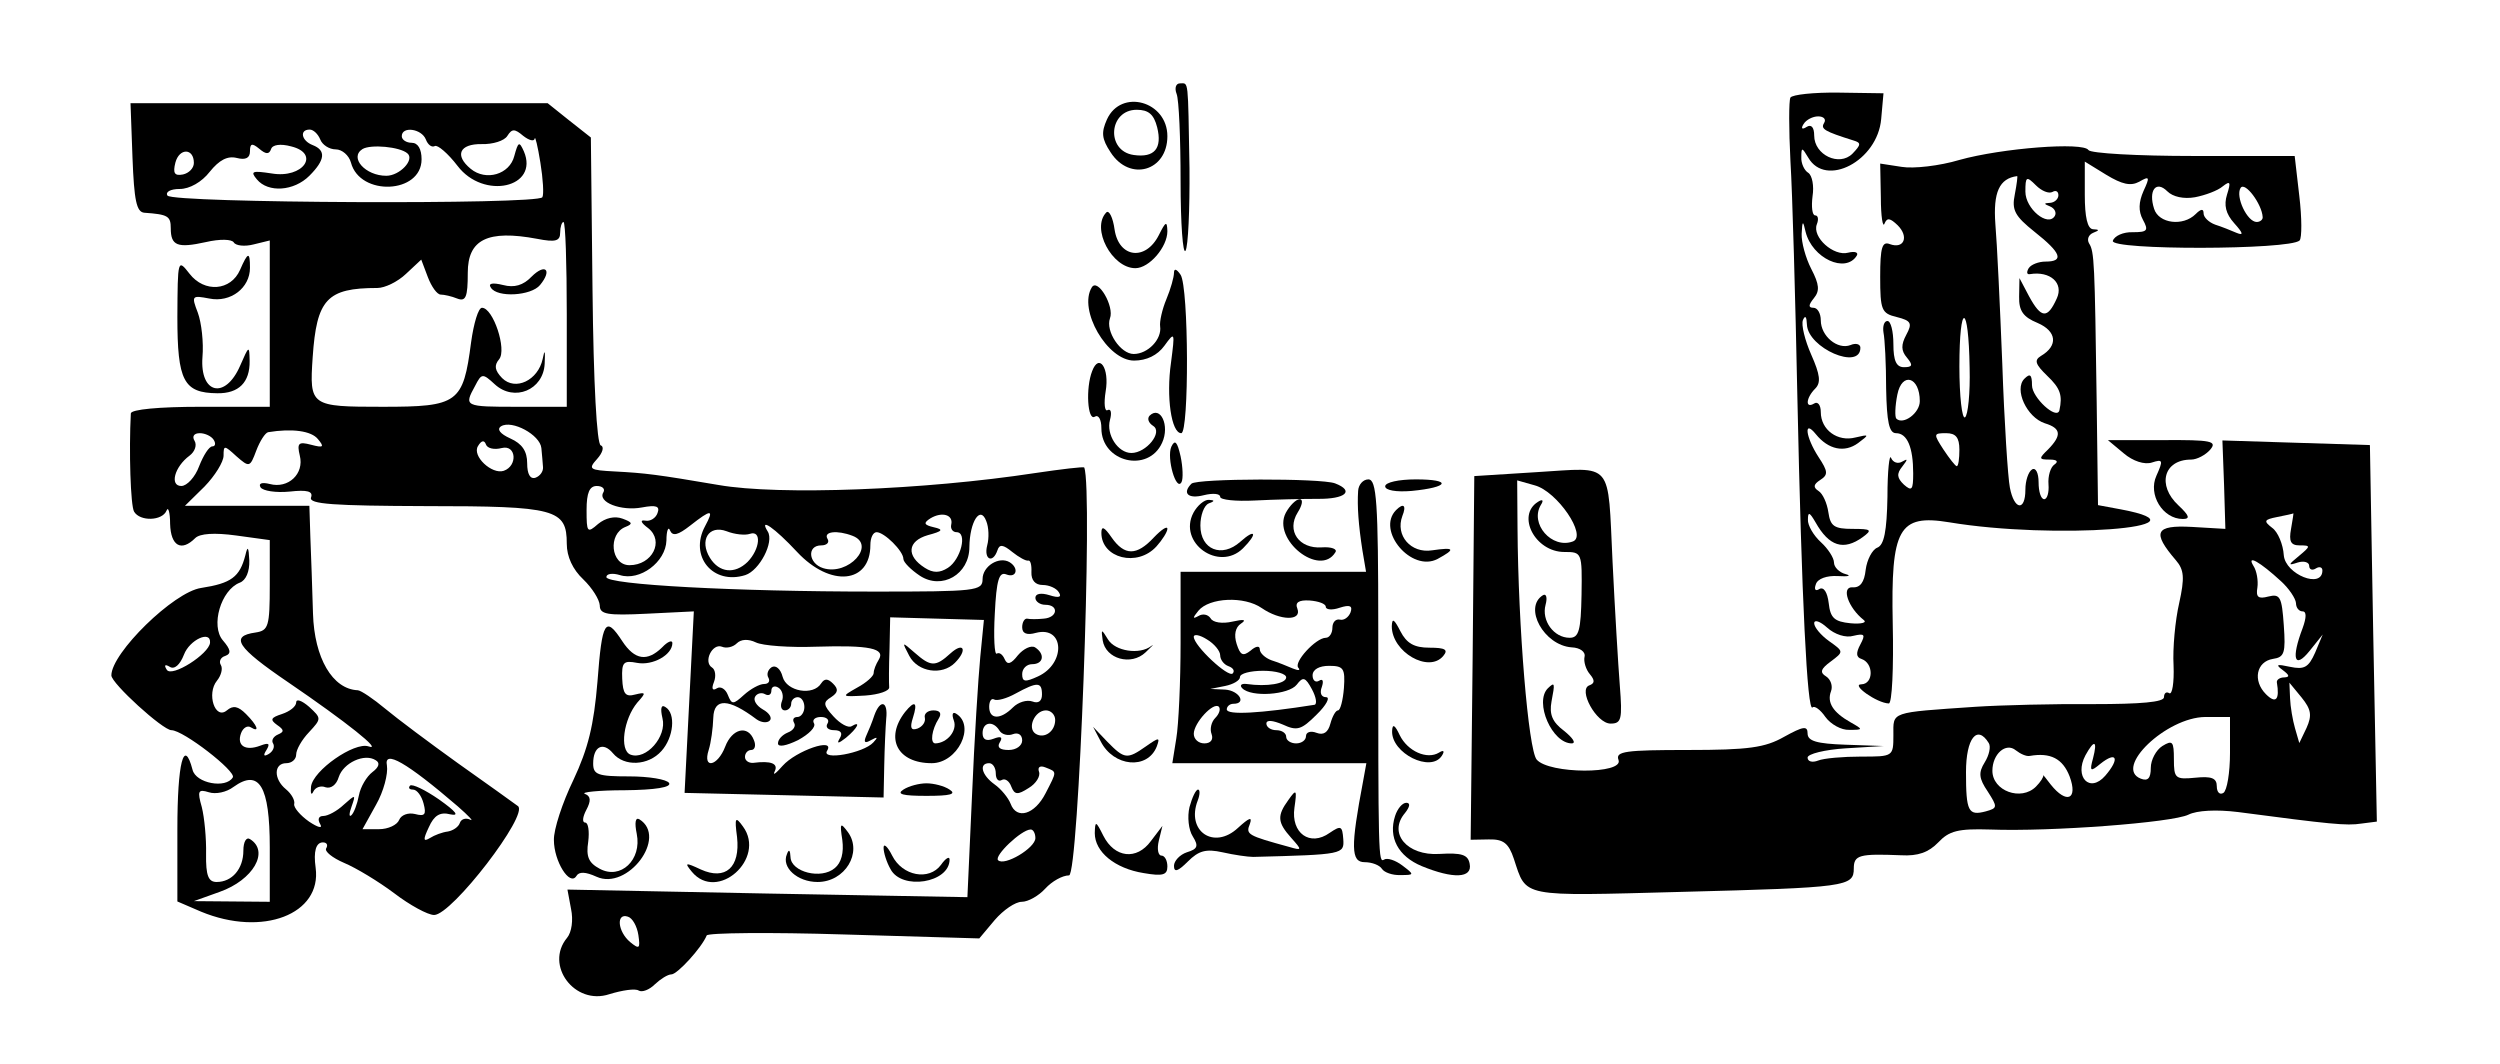 <svg width="505" height="215" xmlns="http://www.w3.org/2000/svg" xmlns:xlink="http://www.w3.org/1999/xlink" xml:space="preserve" overflow="hidden"><g transform="translate(-388 -298)"><path d="M285.842 268.51C286.308 267.377 286.642 259.444 286.642 250.845 286.642 242.312 287.108 235.979 287.642 236.846 288.175 237.713 288.508 245.179 288.442 253.511 288.108 271.91 288.308 270.643 286.508 270.643 285.708 270.643 285.375 269.71 285.842 268.51Z" transform="matrix(1 0 0 -1 339.836 585.486)"/><path d="M409.831 267.777C409.498 267.177 409.498 261.444 409.831 254.978 410.231 248.578 410.831 227.114 411.231 207.315 412.097 166.452 413.231 143.454 414.297 144.587 414.697 144.987 415.897 144.121 416.897 142.654 417.964 141.188 420.097 139.988 421.697 140.054 424.563 140.054 424.563 140.121 421.963 141.588 418.43 143.587 417.164 145.587 418.03 147.854 418.43 148.92 417.964 150.254 417.03 150.854 415.697 151.653 415.964 152.387 417.964 153.853 420.63 155.853 420.63 155.853 417.63 157.986 415.964 159.186 414.631 160.786 414.631 161.586 414.631 162.386 415.83 161.986 417.23 160.719 418.764 159.319 421.03 158.586 422.563 159.053 424.83 159.586 425.03 159.319 423.963 157.32 423.03 155.586 423.096 154.72 424.163 154.387 426.696 153.52 426.629 149.32 424.163 149.254 421.963 149.254 427.296 145.454 429.696 145.387 430.363 145.321 430.696 152.587 430.496 161.519 430.096 180.784 431.696 183.651 441.895 181.984 463.026 178.451 496.023 180.918 476.625 184.584L471.959 185.451 471.692 206.382C471.292 234.513 471.226 236.646 470.159 238.313 469.692 239.113 470.026 240.046 470.959 240.446 472.292 240.979 472.292 241.112 470.959 241.179 469.826 241.246 469.292 243.645 469.292 248.112L469.292 254.844 473.625 252.178C476.825 250.245 478.558 249.845 480.291 250.778 482.358 251.978 482.491 251.778 481.158 248.912 480.158 246.645 480.091 244.845 481.025 243.112 482.225 240.912 481.958 240.579 478.958 240.579 477.092 240.646 475.292 239.846 474.959 238.846 474.292 236.913 510.755 236.979 512.689 238.913 513.155 239.446 513.155 243.445 512.622 247.912L511.689 255.978 491.224 255.978C479.958 255.978 470.426 256.511 470.026 257.178 469.026 258.844 452.561 257.578 443.961 255.178 439.962 253.978 434.695 253.378 432.296 253.778L427.963 254.445 428.096 247.578C428.096 243.779 428.496 241.379 428.829 242.312 429.363 243.579 429.963 243.445 431.496 241.979 433.829 239.646 432.762 237.113 429.896 238.179 428.363 238.779 427.963 237.513 427.963 231.58 427.963 224.847 428.229 224.18 431.296 223.447 434.229 222.714 434.495 222.181 433.229 219.848 432.162 217.848 432.162 216.648 433.362 215.248 434.629 213.715 434.495 213.315 432.762 213.315 431.229 213.315 430.629 214.581 430.629 217.981 430.629 220.581 430.096 222.647 429.429 222.647 428.763 222.647 428.429 221.581 428.629 220.314 428.896 219.048 429.163 213.915 429.163 208.982 429.296 202.249 429.763 199.983 431.162 199.983 433.429 199.983 434.629 197.116 434.629 191.85 434.629 188.517 434.362 188.184 432.762 189.583 431.362 190.917 431.229 191.783 432.429 193.25 433.562 194.716 433.562 194.916 432.429 194.25 431.562 193.716 430.562 194.05 430.163 194.983 429.829 195.916 429.429 192.383 429.429 187.117 429.296 180.184 428.763 177.385 427.363 176.851 426.363 176.451 425.296 174.451 425.03 172.385 424.763 169.852 423.896 168.719 422.363 168.852 420.03 168.985 421.497 164.719 424.63 162.253 425.363 161.719 424.163 161.386 421.963 161.586 418.697 161.919 417.897 162.652 417.564 165.652 417.297 167.852 416.564 168.985 415.697 168.519 414.897 167.985 414.564 168.385 414.964 169.452 415.297 170.585 417.164 171.252 419.43 171.118 421.563 170.985 422.23 171.185 420.963 171.518 419.697 171.852 418.63 172.918 418.63 173.852 418.63 174.785 417.43 176.651 415.964 177.984 414.497 179.318 413.297 181.384 413.364 182.517 413.364 184.184 413.697 184.051 414.897 181.984 417.63 177.118 420.563 176.185 424.43 178.984 426.43 180.451 426.163 180.651 422.363 180.651 418.697 180.651 417.897 181.184 417.497 183.984 417.23 185.85 416.364 187.784 415.497 188.317 414.364 189.05 414.497 189.65 415.83 190.517 417.497 191.583 417.43 192.25 415.497 195.183 412.897 199.183 412.431 202.916 414.964 199.783 417.497 196.65 420.763 195.983 423.496 197.983 425.83 199.716 425.763 199.783 422.963 199.116 419.363 198.183 415.964 200.649 415.964 204.249 415.964 205.649 415.364 206.449 414.631 205.982 412.764 204.849 412.964 207.115 414.831 208.982 416.03 210.182 415.83 211.782 414.031 215.848 412.764 218.714 411.964 221.914 412.364 222.847 412.831 223.914 413.097 223.514 413.164 221.914 413.364 217.181 423.963 212.581 423.963 217.248 423.963 217.981 423.03 218.248 421.963 217.781 419.363 216.781 415.964 219.581 415.964 222.781 415.964 224.18 415.297 225.314 414.497 225.314 413.431 225.314 413.431 225.847 414.564 227.247 415.764 228.713 415.697 229.98 414.031 233.18 412.897 235.379 412.031 238.579 412.097 240.246 412.231 242.979 412.364 243.045 412.897 240.646 414.231 235.313 420.963 232.18 423.23 235.846 423.63 236.513 422.83 236.779 421.497 236.446 418.564 235.646 414.164 239.579 415.164 242.179 415.564 243.179 415.43 243.979 414.831 243.979 414.231 243.979 414.031 245.712 414.297 247.845 414.631 249.912 414.231 252.045 413.431 252.578 412.631 253.045 411.964 254.511 412.031 255.711 412.031 257.778 412.164 257.778 413.431 255.644 416.964 249.512 427.429 254.978 428.163 263.444L428.629 268.643 419.563 268.777C414.564 268.843 410.231 268.377 409.831 267.777ZM416.63 262.644C415.897 261.444 416.63 260.977 422.563 259.111 424.163 258.644 424.096 258.244 422.363 256.444 419.697 253.778 414.631 256.178 414.631 260.111 414.631 261.777 414.031 262.444 413.097 261.844 412.164 261.244 411.897 261.511 412.497 262.444 413.031 263.31 414.364 263.977 415.43 263.977 416.564 263.977 417.097 263.377 416.63 262.644ZM455.16 248.245C454.494 245.045 455.16 243.845 459.16 240.646 464.56 236.379 465.159 234.646 461.36 234.646 459.96 234.646 458.427 234.046 457.96 233.313 457.493 232.513 457.56 231.98 458.227 232.113 462.293 232.78 465.093 230.313 463.626 227.18 461.76 223.047 460.493 223.114 458.027 227.647L456.094 231.313 456.027 227.58C455.96 224.714 456.827 223.447 459.76 222.247 463.626 220.581 463.96 217.648 460.427 215.581 459.027 214.715 459.293 213.915 461.693 211.582 464.36 209.048 464.826 207.649 464.16 204.582 463.626 202.582 458.627 207.182 458.627 209.648 458.627 211.848 458.227 212.115 457.094 210.982 454.96 208.848 457.56 203.182 461.226 201.982 464.493 200.982 464.693 199.583 461.893 196.716 459.96 194.85 459.96 194.65 462.226 194.65 463.693 194.65 464.026 194.25 463.16 193.65 462.36 193.117 461.826 191.317 461.96 189.65 462.093 187.984 461.693 186.65 461.093 186.65 460.427 186.65 459.96 188.184 459.96 190.05 459.96 191.983 459.36 193.117 458.627 192.65 457.893 192.183 457.293 190.383 457.293 188.584 457.293 184.117 455.027 184.451 454.16 188.984 453.76 190.983 453.027 202.249 452.627 213.981 452.161 225.714 451.561 238.446 451.227 242.246 450.761 248.645 452.027 251.445 455.627 251.911 455.76 251.978 455.56 250.312 455.16 248.245ZM462.76 248.712C463.426 249.112 463.96 248.845 463.96 248.045 463.96 247.312 463.226 246.579 462.293 246.512 460.96 246.445 460.96 246.312 462.293 245.779 463.226 245.379 463.626 244.512 463.226 243.845 461.826 241.579 457.293 245.312 457.293 248.778 457.293 251.845 457.493 251.978 459.427 250.045 460.56 248.912 462.026 248.312 462.76 248.712ZM491.557 247.645C493.624 248.045 496.157 248.978 497.157 249.845 498.69 251.045 498.823 250.711 498.023 248.178 497.357 246.045 497.757 244.312 499.49 242.379 501.29 240.379 501.423 239.846 499.956 240.446 498.89 240.912 496.89 241.712 495.623 242.112 494.357 242.579 493.29 243.579 493.29 244.379 493.29 245.379 492.757 245.312 491.69 244.245 489.157 241.712 484.224 242.312 483.291 245.312 482.091 249.045 483.691 251.111 485.958 248.845 487.091 247.712 489.291 247.245 491.557 247.645ZM505.223 243.645C505.289 243.112 504.689 242.646 504.023 242.646 502.09 242.646 499.69 247.778 500.756 249.512 501.623 250.911 505.089 246.245 505.223 243.645ZM446.028 213.181C446.161 208.115 445.694 203.582 445.095 203.182 444.495 202.782 443.961 207.449 443.961 213.448 443.961 226.647 445.828 226.447 446.028 213.181ZM435.962 206.449C435.962 204.049 432.629 201.582 431.229 202.916 430.896 203.249 430.962 205.449 431.429 207.782 432.362 212.448 435.962 211.382 435.962 206.449ZM443.961 196.65C443.961 194.85 443.761 193.316 443.428 193.316 443.161 193.316 441.961 194.85 440.762 196.65 438.695 199.849 438.695 199.983 441.295 199.983 443.228 199.983 443.961 199.116 443.961 196.65Z" transform="matrix(1 0 0 -1 339.836 585.486)"/><path d="M74.927 255.644C75.26 246.978 75.727 244.645 77.327 244.512 82.059 244.179 82.659 243.845 82.659 241.379 82.659 237.846 83.993 237.313 89.725 238.579 92.592 239.246 94.992 239.179 95.392 238.513 95.792 237.846 97.591 237.646 99.391 238.113L102.658 238.913 102.658 222.114 102.658 205.315 88.659 205.315C80.26 205.315 74.66 204.782 74.594 203.982 74.194 196.45 74.527 185.251 75.26 184.117 76.46 182.117 80.926 182.251 81.793 184.317 82.126 185.251 82.526 184.051 82.526 181.651 82.659 177.185 84.793 175.985 87.592 178.784 88.526 179.718 91.459 179.918 95.858 179.318L102.658 178.384 102.658 169.319C102.658 160.919 102.391 160.119 99.791 159.719 94.525 158.986 95.992 156.72 106.391 149.654 118.123 141.654 125.656 135.655 122.589 136.721 119.723 137.655 111.39 131.855 110.99 128.589 110.857 127.189 111.057 126.722 111.457 127.589 111.857 128.455 112.99 128.855 113.923 128.455 114.99 128.122 116.123 128.922 116.59 130.522 117.523 133.388 121.789 135.388 124.056 133.922 124.989 133.388 124.722 132.522 123.389 131.522 122.256 130.655 120.989 128.589 120.656 126.789 120.323 125.056 119.656 123.256 119.123 122.789 118.656 122.389 118.656 123.123 119.19 124.589 120.056 127.056 119.99 127.056 117.59 124.922 116.257 123.656 114.39 122.656 113.457 122.656 112.524 122.656 112.257 121.989 112.857 120.989 113.39 120.056 112.39 120.323 110.59 121.523 108.791 122.789 107.457 124.389 107.591 125.056 107.791 125.789 107.057 127.122 105.924 128.056 103.391 130.122 103.458 133.322 105.991 133.322 107.124 133.322 107.991 134.122 107.991 135.055 107.991 136.055 109.124 138.055 110.59 139.588 113.123 142.321 113.123 142.388 110.59 144.721 109.124 145.987 107.991 146.387 107.991 145.587 107.991 144.787 106.724 143.787 105.124 143.254 102.858 142.521 102.658 142.121 104.124 141.054 105.591 140.054 105.591 139.654 104.324 139.121 103.391 138.721 102.924 137.921 103.324 137.321 103.724 136.655 103.324 135.722 102.458 135.188 101.458 134.588 101.258 134.855 101.991 135.988 102.791 137.321 102.458 137.521 100.725 136.855 97.725 135.722 95.925 136.855 96.858 139.388 97.258 140.454 98.125 140.988 98.791 140.588 100.725 139.388 100.191 140.921 97.858 143.254 96.258 144.854 95.258 145.054 93.992 143.987 91.592 141.988 89.859 147.387 91.992 149.987 92.859 151.054 93.192 152.453 92.792 153.12 92.325 153.853 92.725 154.72 93.659 154.986 94.925 155.453 94.792 156.253 93.192 158.12 90.659 161.053 92.792 168.319 96.592 169.785 97.858 170.252 98.591 172.052 98.525 174.251 98.391 177.051 98.191 177.318 97.725 175.318 96.592 170.918 94.858 169.652 88.792 168.719 83.259 167.919 70.66 155.586 70.66 151.054 70.66 149.454 81.06 139.988 82.793 139.988 85.193 139.988 95.925 131.655 95.192 130.455 93.792 128.122 87.726 129.255 87.059 131.988 85.326 138.588 83.993 133.455 83.993 119.99L83.993 105.391 88.792 103.324C101.191 98.191 113.19 102.791 111.924 112.19 111.457 115.523 111.99 117.323 113.39 117.323 114.19 117.323 114.457 116.79 114.057 116.123 113.657 115.523 115.323 114.19 117.656 113.19 120.056 112.19 124.589 109.457 127.789 107.057 130.922 104.658 134.588 102.658 135.855 102.658 139.455 102.658 155.053 122.989 152.787 124.656 151.787 125.389 146.321 129.322 140.654 133.322 134.988 137.388 128.389 142.321 125.989 144.321 123.589 146.321 121.123 147.987 120.456 148.054 115.323 148.254 111.657 154.587 111.39 163.519 111.257 168.519 110.99 175.518 110.857 178.984L110.657 185.317 98.125 185.317 85.526 185.317 89.459 189.184C91.592 191.383 93.325 194.183 93.325 195.45 93.325 197.583 93.459 197.583 95.925 195.316 98.525 193.05 98.658 193.05 99.925 196.45 100.658 198.383 101.724 200.049 102.324 200.183 107.191 200.982 111.057 200.449 112.39 198.783 113.723 197.183 113.523 196.983 110.99 197.649 108.457 198.316 108.124 197.983 108.724 195.45 109.657 191.783 106.391 188.717 102.658 189.717 101.058 190.117 100.325 189.85 100.791 189.05 101.258 188.317 103.924 187.917 106.657 188.184 110.257 188.584 111.457 188.25 110.99 186.984 110.524 185.65 115.523 185.317 134.188 185.251 160.453 185.251 162.652 184.651 162.652 177.651 162.652 175.051 163.852 172.452 165.986 170.452 167.785 168.719 169.252 166.385 169.319 165.186 169.319 163.386 170.785 163.119 178.851 163.519L188.317 163.986 187.384 145.654 186.45 127.322 206.582 126.856 226.647 126.389 226.78 132.855C226.847 136.388 227.047 140.654 227.18 142.321 227.58 145.854 225.98 146.321 224.78 142.988 224.38 141.721 223.581 139.788 223.114 138.788 222.581 137.521 222.847 137.255 224.114 137.988 225.447 138.721 225.58 138.588 224.58 137.521 222.581 135.322 213.915 133.788 215.248 135.855 216.914 138.588 208.982 135.855 206.249 132.788 204.915 131.255 204.182 130.722 204.649 131.655 205.449 133.255 203.916 133.855 200.316 133.388 199.383 133.322 198.649 133.855 198.649 134.588 198.649 135.388 199.249 135.988 199.916 135.988 200.649 135.988 200.916 136.921 200.449 137.988 199.249 141.121 196.05 140.321 194.65 136.655 193.117 132.655 190.05 132.055 191.317 135.988 191.783 137.455 192.183 140.388 192.25 142.521 192.383 146.521 195.316 146.454 200.982 142.188 201.916 141.521 203.116 141.388 203.649 141.921 204.182 142.454 203.582 143.454 202.249 144.187 200.982 144.921 200.249 146.054 200.716 146.787 201.116 147.454 202.049 147.654 202.716 147.254 203.449 146.854 203.982 147.187 203.982 147.987 203.982 148.787 204.649 149.054 205.382 148.587 206.182 148.12 206.515 146.854 206.115 145.854 205.715 144.854 205.982 143.987 206.715 143.987 207.382 143.987 207.982 144.587 207.982 145.321 207.982 146.054 208.582 146.654 209.315 146.654 210.048 146.654 210.648 145.787 210.648 144.654 210.648 143.587 209.982 142.654 209.248 142.654 208.449 142.654 208.182 142.121 208.582 141.454 208.982 140.788 208.382 139.921 207.315 139.521 206.182 139.055 205.315 138.121 205.315 137.321 205.315 136.521 206.915 136.788 209.382 137.988 211.582 139.188 213.048 140.654 212.581 141.388 212.182 142.054 212.781 142.654 213.981 142.654 215.181 142.654 215.781 142.054 215.315 141.321 214.848 140.588 215.448 139.988 216.648 139.988 218.048 139.988 218.448 139.388 217.781 138.321 217.114 137.188 217.514 137.255 219.048 138.455 221.381 140.388 222.181 141.988 220.181 140.788 219.514 140.388 217.914 141.254 216.514 142.788 214.448 145.054 214.381 145.654 216.048 146.654 217.448 147.587 217.581 148.254 216.448 149.387 215.381 150.454 214.715 150.454 214.048 149.454 212.448 146.854 207.049 147.787 206.249 150.787 205.849 152.387 204.849 153.187 204.049 152.72 203.249 152.187 202.982 151.253 203.382 150.587 203.782 149.854 203.382 149.32 202.516 149.32 201.582 149.32 199.783 148.32 198.449 147.121 196.25 145.121 195.983 145.121 195.183 147.121 194.716 148.32 193.716 148.92 192.983 148.454 192.05 147.854 191.85 148.387 192.383 149.72 192.85 150.92 192.65 152.253 191.983 152.653 190.183 153.787 192.05 157.586 193.983 156.853 194.916 156.453 196.25 156.786 196.983 157.52 197.849 158.386 199.316 158.453 200.849 157.72 202.182 157.053 207.715 156.653 213.048 156.853 223.781 157.186 227.114 156.52 225.647 154.187 225.114 153.32 224.647 152.187 224.647 151.52 224.647 150.92 223.181 149.587 221.314 148.587 218.048 146.721 218.048 146.721 222.981 146.987 225.714 147.187 227.847 147.92 227.78 148.654 227.713 149.387 227.713 152.853 227.847 156.386L227.98 162.786 237.446 162.519 246.912 162.253 246.179 154.787C245.779 150.654 244.979 138.055 244.512 126.789L243.579 106.257 203.182 106.991 162.786 107.791 163.519 103.858C163.986 101.658 163.652 99.191 162.719 98.058 158.12 92.525 164.252 84.326 171.252 86.659 173.852 87.459 176.518 87.859 177.185 87.392 177.851 86.992 179.318 87.526 180.451 88.659 181.584 89.725 183.051 90.659 183.784 90.659 184.984 90.659 189.917 96.058 190.917 98.525 191.117 99.058 203.649 99.191 218.648 98.725L245.979 97.925 249.112 101.658C250.845 103.658 253.245 105.324 254.578 105.324 255.844 105.324 257.978 106.524 259.311 107.991 260.644 109.457 262.777 110.657 264.11 110.657 266.043 110.657 268.977 188.784 267.177 193.05 267.043 193.25 262.577 192.717 257.178 191.917 234.913 188.517 205.515 187.384 193.316 189.517 180.784 191.65 178.584 191.917 172.385 192.25 167.185 192.517 166.919 192.717 168.785 194.783 169.919 196.05 170.252 197.249 169.519 197.516 168.719 197.783 168.052 209.982 167.852 228.847L167.519 259.711 163.119 263.177 158.786 266.643 116.657 266.643 74.527 266.643 74.927 255.644ZM112.857 259.311C113.257 258.244 114.657 257.311 115.99 257.311 117.256 257.311 118.656 256.111 119.056 254.644 120.856 247.778 133.322 248.312 133.322 255.311 133.322 257.378 132.588 258.644 131.322 258.644 130.255 258.644 129.322 259.244 129.322 259.977 129.322 262.044 133.322 261.511 134.188 259.311 134.588 258.244 135.388 257.644 135.988 257.978 136.521 258.311 138.655 256.511 140.588 253.978 145.854 247.045 157.12 249.578 153.987 256.911 153.053 258.977 152.853 258.911 152.053 255.978 151.12 252.245 146.321 250.845 143.254 253.378 139.921 256.111 140.988 258.444 145.454 258.378 147.72 258.311 150.054 259.044 150.654 260.044 151.587 261.511 152.12 261.511 153.853 260.044 155.053 259.111 156.053 258.844 156.186 259.511 156.253 260.111 156.786 257.978 157.32 254.644 157.853 251.378 158.053 248.178 157.72 247.645 156.853 246.112 82.993 246.445 81.993 247.978 81.526 248.712 82.593 249.312 84.459 249.312 86.459 249.312 88.926 250.711 90.525 252.778 92.459 255.178 94.125 256.044 95.992 255.578 97.791 255.111 98.658 255.578 98.658 256.911 98.658 258.511 99.058 258.644 100.525 257.444 101.858 256.311 102.524 256.244 102.924 257.378 103.191 258.244 104.791 258.511 106.991 257.911 112.923 256.444 109.39 251.378 103.058 252.445 99.125 253.045 98.658 252.911 100.058 251.245 102.324 248.512 107.524 248.845 110.657 251.978 113.857 255.178 114.057 257.111 111.324 258.178 109.057 259.044 108.591 261.311 110.724 261.311 111.457 261.311 112.39 260.444 112.857 259.311ZM130.455 256.511C131.988 255.244 128.922 251.978 126.189 251.978 121.989 251.978 118.656 255.644 121.389 257.378 123.056 258.378 128.922 257.844 130.455 256.511ZM87.326 254.578C87.326 253.511 86.326 252.511 85.126 252.245 83.393 251.911 83.059 252.511 83.593 254.644 84.393 257.644 87.326 257.578 87.326 254.578ZM162.652 223.98 162.652 205.315 152.653 205.315C141.988 205.315 141.854 205.382 144.121 209.515 145.454 212.115 145.654 212.115 148.12 209.848 152.053 206.249 157.92 208.715 158.186 213.981 158.32 216.714 158.186 217.048 157.786 214.981 156.853 210.648 152.253 208.449 149.587 211.115 148.12 212.648 147.92 213.648 148.987 214.915 150.587 216.848 147.787 225.314 145.521 225.314 144.787 225.314 143.854 222.181 143.321 218.314 141.721 206.049 140.721 205.315 125.456 205.315 110.857 205.315 110.657 205.449 111.324 215.315 112.124 227.047 114.19 229.313 124.389 229.313 125.922 229.313 128.522 230.58 130.189 232.18L133.255 235.046 134.588 231.513C135.322 229.58 136.455 227.98 137.188 227.98 137.855 227.98 139.388 227.647 140.521 227.18 142.254 226.514 142.654 227.447 142.654 232.38 142.654 239.113 146.654 241.112 156.653 239.246 160.386 238.513 161.319 238.779 161.319 240.512 161.319 241.646 161.653 242.646 161.986 242.646 162.386 242.646 162.652 234.246 162.652 223.98ZM157.52 196.983C157.653 195.716 157.786 193.983 157.853 193.117 157.92 192.25 157.253 191.317 156.32 190.983 155.253 190.65 154.653 191.717 154.653 193.916 154.653 196.316 153.653 197.849 151.253 198.916 149.187 199.849 148.454 200.783 149.387 201.382 151.587 202.716 157.253 199.649 157.52 196.983ZM91.325 198.649C91.792 197.916 91.659 197.316 91.059 197.316 90.392 197.316 89.259 195.516 88.392 193.316 87.592 191.117 85.926 189.317 84.793 189.317 82.393 189.317 83.393 193.183 86.459 195.45 87.526 196.25 87.992 197.583 87.459 198.449 86.926 199.316 87.326 199.983 88.526 199.983 89.592 199.983 90.859 199.383 91.325 198.649ZM149.52 196.983C152.453 197.716 152.787 193.383 149.92 192.383 147.52 191.583 143.454 195.383 144.721 197.383 145.387 198.516 145.987 198.649 146.321 197.716 146.587 196.916 147.987 196.583 149.52 196.983ZM170.052 188.05C168.785 186.05 173.652 184.184 177.851 184.984 180.718 185.517 181.518 185.251 180.984 183.851 180.651 182.851 179.518 182.117 178.518 182.317 177.385 182.517 177.585 181.917 179.118 180.784 182.384 178.184 179.918 173.318 175.318 173.318 171.518 173.318 170.918 179.651 174.518 181.051 176.051 181.651 175.918 181.984 173.918 182.717 172.318 183.317 170.452 182.851 168.985 181.651 166.785 179.718 166.652 179.918 166.652 184.451 166.652 187.984 167.252 189.317 168.719 189.317 169.852 189.317 170.452 188.717 170.052 188.05ZM190.583 181.184C187.317 175.118 192.183 169.252 198.716 171.318 201.582 172.252 204.582 177.984 203.249 180.118 201.382 183.117 204.649 180.851 209.182 175.985 215.915 168.785 223.98 169.585 223.98 177.385 223.98 178.851 224.514 179.984 225.247 179.984 226.78 179.984 230.647 176.185 230.647 174.585 230.647 173.918 232.18 172.385 233.98 171.185 238.446 168.252 243.979 171.452 243.979 176.985 244.045 182.117 246.179 185.451 247.378 182.251 247.912 180.984 247.978 178.784 247.578 177.318 246.845 174.451 248.712 173.585 249.645 176.318 250.045 177.585 250.778 177.518 252.645 175.985 253.978 174.918 255.444 174.118 255.844 174.251 256.311 174.385 256.578 173.385 256.511 171.918 256.444 170.252 257.311 169.319 258.777 169.319 260.111 169.319 261.577 168.652 262.044 167.852 262.71 166.852 262.044 166.652 260.177 167.252 258.444 167.785 257.311 167.585 257.311 166.719 257.311 165.986 258.244 165.319 259.311 165.319 262.111 165.319 261.844 162.719 258.977 162.519 257.711 162.386 256.178 162.386 255.644 162.519 255.111 162.586 254.644 161.786 254.644 160.786 254.644 159.519 255.578 159.119 257.444 159.653 263.177 161.119 263.51 153.453 257.844 150.854 255.244 149.654 254.644 149.72 254.644 151.32 254.644 152.453 255.578 153.32 256.644 153.32 258.977 153.32 259.311 155.386 257.244 156.72 256.444 157.186 254.911 156.453 253.778 155.12 252.378 153.32 251.645 153.12 251.111 154.32 250.711 155.253 250.045 155.786 249.512 155.453 249.045 155.12 248.845 158.786 249.112 163.519 249.445 170.318 249.978 172.052 251.445 171.452 253.511 170.652 254.045 172.718 252.111 173.918 249.978 175.185 246.645 173.118 246.645 170.518 246.645 168.119 245.379 167.985 224.847 167.985 196.583 167.985 170.652 169.385 170.652 170.918 170.652 171.585 171.852 171.785 173.385 171.318 177.385 170.052 182.651 173.918 182.784 178.318 182.784 180.318 183.184 181.251 183.517 180.318 184.051 179.118 185.117 179.384 187.584 181.318 191.917 184.717 192.45 184.651 190.583 181.184ZM240.312 181.518C240.112 180.651 240.646 179.984 241.379 179.984 243.645 179.984 242.246 174.451 239.646 172.785 237.979 171.718 236.646 171.718 234.98 172.785 231.18 175.185 231.447 178.184 235.579 179.384 238.579 180.184 238.846 180.518 236.779 180.984 234.78 181.451 234.646 181.851 236.113 182.784 238.446 184.184 240.779 183.517 240.312 181.518ZM199.649 179.651C202.049 180.451 201.716 176.585 199.183 173.985 196.583 171.452 193.45 171.785 191.583 174.785 189.383 178.318 191.317 181.518 194.916 180.184 196.583 179.518 198.716 179.318 199.649 179.651ZM220.381 179.251C225.247 177.385 219.514 171.118 214.448 172.718 211.448 173.652 211.115 177.318 214.048 177.318 215.181 177.318 215.781 177.918 215.315 178.651 214.448 180.118 217.248 180.451 220.381 179.251ZM90.592 157.653C90.392 155.386 82.859 150.587 81.859 152.187 81.26 153.12 81.46 153.387 82.46 152.787 83.393 152.187 84.526 153.187 85.326 155.253 86.459 158.253 90.792 160.253 90.592 157.653ZM258.644 147.187C258.644 145.854 257.911 145.321 256.711 145.787 255.578 146.187 253.845 145.654 252.778 144.587 250.245 142.054 247.978 142.121 247.978 144.721 247.978 145.854 248.445 146.521 248.978 146.187 249.578 145.854 251.511 146.387 253.311 147.387 257.711 149.787 258.644 149.787 258.644 147.187ZM261.311 142.054C261.311 139.721 259.111 138.188 257.378 139.255 255.578 140.388 257.178 143.987 259.444 143.987 260.444 143.987 261.311 143.121 261.311 142.054ZM250.045 139.921C250.512 139.121 251.778 138.788 252.778 139.188 253.845 139.588 254.644 139.055 254.644 137.921 254.644 136.855 253.445 135.988 251.911 135.988 250.112 135.988 249.512 136.521 250.112 137.521 250.778 138.588 250.378 138.855 248.845 138.255 247.445 137.721 246.645 138.055 246.645 139.388 246.645 141.654 248.778 141.988 250.045 139.921ZM140.654 124.589C142.854 122.656 143.987 121.456 143.121 121.923 142.254 122.323 141.321 122.056 141.054 121.256 140.788 120.456 139.721 119.723 138.655 119.523 137.521 119.39 135.921 118.79 134.988 118.19 133.655 117.39 133.588 117.856 134.788 120.39 135.855 122.789 137.055 123.523 139.121 122.989 141.054 122.589 140.321 123.523 136.855 125.989 134.055 127.922 131.455 129.189 130.989 128.789 130.589 128.322 130.855 127.989 131.589 127.989 132.388 127.989 133.322 126.722 133.722 125.189 134.322 122.923 133.988 122.523 131.988 123.056 130.589 123.389 129.189 122.856 128.789 121.856 128.389 120.856 126.589 119.99 124.722 119.99L121.389 119.99 124.123 124.922C125.656 127.589 126.589 131.189 126.322 132.855 125.656 136.121 130.255 133.522 140.654 124.589ZM249.312 131.255C249.312 130.122 249.845 129.522 250.512 129.922 251.178 130.322 252.045 129.722 252.445 128.589 253.111 126.922 253.711 126.856 255.978 128.322 257.444 129.189 258.378 130.722 258.044 131.589 257.711 132.522 258.244 132.922 259.377 132.455 261.711 131.522 261.711 131.789 259.377 127.256 257.178 122.923 253.511 121.856 252.311 125.122 251.845 126.322 250.378 128.122 249.045 129.055 246.445 130.922 245.845 133.322 247.978 133.322 248.712 133.322 249.312 132.388 249.312 131.255ZM102.658 116.323 102.658 105.324 94.992 105.391 87.326 105.457 92.525 107.324C99.325 109.724 102.658 115.523 98.658 117.99 97.925 118.456 97.325 117.456 97.325 115.657 97.325 111.99 95.058 109.324 91.925 109.324 90.259 109.324 89.725 110.59 89.792 114.99 89.859 118.123 89.459 122.323 88.926 124.456 87.992 127.722 88.192 128.122 90.326 127.456 91.725 126.989 93.925 127.456 95.325 128.522 100.525 132.255 102.658 128.722 102.658 116.323ZM257.311 118.19C257.311 116.19 251.045 112.457 249.778 113.723 248.912 114.59 254.445 119.856 256.311 119.923 256.844 119.99 257.311 119.19 257.311 118.19ZM177.118 98.591C177.518 95.858 177.318 95.658 175.451 97.192 172.918 99.325 172.585 103.124 174.985 102.324 175.918 102.058 176.851 100.391 177.118 98.591Z" transform="matrix(1 0 0 -1 339.836 585.486)"/><path d="M155.52 231.58C153.853 229.847 152.053 229.313 149.787 229.913 147.587 230.447 146.721 230.247 147.32 229.38 148.587 227.314 155.453 227.713 157.253 229.913 159.786 232.98 158.32 234.38 155.52 231.58Z" transform="matrix(1 0 0 -1 339.836 585.486)"/><path d="M271.776 263.377C270.576 260.711 270.71 259.444 272.51 256.711 276.376 250.711 283.975 252.911 283.975 259.977 283.975 267.043 274.643 269.643 271.776 263.377ZM281.909 261.777C282.975 257.511 281.375 255.578 277.176 256.178 271.51 256.978 272.11 265.31 277.776 265.31 280.176 265.31 281.242 264.377 281.909 261.777Z" transform="matrix(1 0 0 -1 339.836 585.486)"/><path d="M271.643 244.579C268.51 241.379 272.776 233.313 277.509 233.313 280.309 233.313 283.975 237.579 283.975 240.779 283.909 242.912 283.642 242.779 282.242 239.979 279.576 234.713 274.176 235.379 273.31 241.112 272.976 243.579 272.176 245.112 271.643 244.579Z" transform="matrix(1 0 0 -1 339.836 585.486)"/><path d="M96.658 232.98C94.792 228.713 89.459 228.313 86.459 232.18 84.059 235.246 84.059 235.18 83.993 223.447 83.993 210.515 85.259 208.115 92.059 208.049 96.392 207.982 98.658 210.248 98.591 214.581 98.525 217.781 98.458 217.714 96.658 213.581 93.659 206.715 88.526 207.915 89.059 215.315 89.326 218.314 88.859 222.314 88.126 224.314 86.792 227.78 86.926 227.847 90.459 227.18 94.725 226.314 98.658 229.313 98.658 233.38 98.658 236.713 98.258 236.646 96.658 232.98Z" transform="matrix(1 0 0 -1 339.836 585.486)"/><path d="M285.308 232.38C285.308 231.513 284.642 229.113 283.775 227.047 282.909 224.98 282.375 222.514 282.509 221.581 282.909 218.981 280.042 215.981 277.176 215.981 274.509 215.981 271.443 220.581 272.376 223.181 273.31 225.58 269.91 231.38 268.71 229.447 265.91 224.914 271.843 214.648 277.243 214.648 279.776 214.648 281.975 215.715 283.375 217.648 285.508 220.581 285.508 220.447 284.709 214.248 283.709 207.315 284.775 199.983 286.775 199.983 288.375 199.983 288.308 229.447 286.642 231.98 285.842 233.18 285.308 233.313 285.308 232.38Z" transform="matrix(1 0 0 -1 339.836 585.486)"/><path d="M268.777 212.515C267.443 209.115 267.843 202.382 269.31 203.316 270.043 203.782 270.643 202.782 270.643 200.982 270.643 194.116 280.109 191.85 282.909 198.049 284.509 201.516 282.575 205.649 280.376 203.516 279.842 202.916 280.176 202.049 281.109 201.449 283.109 200.183 279.709 195.983 276.709 195.983 273.976 195.983 271.576 199.716 272.376 202.649 272.776 204.116 272.576 204.982 271.91 204.649 271.31 204.249 271.11 205.982 271.51 208.449 272.31 213.115 270.176 216.248 268.777 212.515Z" transform="matrix(1 0 0 -1 339.836 585.486)"/><path d="M284.775 197.249C283.775 194.983 285.775 188.05 286.842 190.117 287.175 190.783 287.108 193.117 286.642 195.316 285.975 198.249 285.508 198.783 284.775 197.249Z" transform="matrix(1 0 0 -1 339.836 585.486)"/><path d="M477.158 195.916C479.025 194.316 481.358 193.583 482.825 194.05 485.091 194.783 485.158 194.516 483.758 191.383 482.025 187.584 485.024 182.651 489.091 182.651 490.624 182.651 490.424 183.317 488.224 185.384 483.825 189.45 485.224 194.65 490.757 194.65 491.957 194.65 493.69 195.583 494.624 196.65 496.09 198.383 494.89 198.649 485.091 198.583L473.959 198.583 477.158 195.916Z" transform="matrix(1 0 0 -1 339.836 585.486)"/><path d="M497.423 189.583 497.69 180.651 490.891 181.051C483.491 181.451 482.825 179.984 487.691 174.318 489.357 172.385 489.491 170.785 488.357 165.652 487.558 162.186 487.024 156.52 487.224 153.053 487.358 149.587 486.958 147.121 486.358 147.454 485.758 147.854 485.291 147.454 485.291 146.654 485.291 145.654 480.625 145.254 470.959 145.254 463.093 145.321 452.427 145.054 447.294 144.721 429.763 143.521 430.629 143.787 430.629 138.988 430.629 134.655 430.562 134.655 424.096 134.655 420.497 134.655 416.564 134.322 415.43 133.855 414.231 133.388 413.297 133.655 413.297 134.455 413.297 135.188 416.764 136.055 420.963 136.321L428.629 136.788 420.963 137.055C415.164 137.255 413.297 137.788 413.297 139.321 413.297 140.921 412.431 140.788 408.564 138.655 404.698 136.455 401.365 135.988 389.099 135.988 376.567 135.988 374.434 135.722 375.101 133.988 376.234 131.055 361.035 131.122 358.569 134.055 356.902 136.055 354.836 160.719 354.702 180.851L354.636 190.45 358.169 189.45C362.702 188.25 368.835 179.251 365.901 178.118 361.635 176.518 357.102 181.717 359.435 185.517 360.035 186.45 359.769 186.717 358.835 186.117 354.436 183.384 358.235 175.985 364.168 175.985 367.701 175.985 367.768 175.918 367.635 167.319 367.501 160.119 367.101 158.653 365.235 158.653 362.035 158.653 359.502 162.119 360.369 165.319 360.769 166.785 360.502 167.652 359.835 167.252 355.836 164.786 360.035 157.12 365.635 156.72 367.368 156.653 368.501 155.786 368.235 154.787 368.035 153.853 368.501 152.253 369.301 151.32 370.368 150.054 370.301 149.454 369.234 149.054 366.835 148.254 370.634 141.321 373.501 141.321 375.701 141.321 375.901 142.188 375.367 148.987 375.034 153.187 374.367 164.452 373.901 173.985 372.901 194.65 374.234 193.05 358.635 192.117L345.97 191.317 345.637 154.587 345.237 117.856 348.903 117.923C351.836 117.99 352.903 117.19 353.969 113.99 356.569 106.124 355.036 106.457 387.766 107.324 421.23 108.191 422.63 108.391 422.63 112.057 422.63 114.79 423.763 115.057 432.162 114.723 435.629 114.523 437.762 115.323 439.695 117.323 441.895 119.656 443.695 120.123 450.161 119.923 462.426 119.456 486.958 121.323 490.224 122.923 491.957 123.789 495.89 123.989 500.223 123.456 518.955 120.989 522.154 120.656 525.154 121.123L528.287 121.523 527.554 159.586 526.887 197.583 511.955 198.049 497.09 198.516 497.423 189.583ZM510.955 180.651C510.489 178.118 510.889 177.318 512.689 177.318 514.955 177.318 514.955 177.185 512.555 175.185 510.356 173.385 510.289 173.185 512.289 173.852 513.555 174.251 514.622 173.918 514.622 173.185 514.622 172.452 515.222 172.185 515.955 172.652 516.688 173.118 517.288 172.918 517.288 172.252 517.288 168.452 509.822 171.452 509.489 175.318 509.356 177.518 508.289 180.051 507.156 180.851 505.356 182.251 505.489 182.517 508.156 183.051 509.889 183.384 511.355 183.717 511.422 183.784 511.489 183.917 511.289 182.517 510.955 180.651ZM508.956 170.052C510.556 168.585 511.889 166.585 511.955 165.652 511.955 164.719 512.555 163.986 513.289 163.986 514.089 163.986 514.089 162.786 513.289 160.586 510.955 154.453 511.622 152.187 514.688 155.986L517.355 159.319 515.822 155.653C514.489 152.653 513.622 152.187 510.755 152.787 508.022 153.387 507.756 153.253 509.289 152.12 510.622 151.12 510.755 150.72 509.622 150.654 508.689 150.654 508.022 150.187 508.089 149.654 508.689 146.121 507.889 145.254 505.889 147.254 503.156 149.987 503.956 153.853 507.289 154.387 509.622 154.72 509.889 155.586 509.489 161.186 509.089 166.919 508.756 167.585 506.356 166.985 504.356 166.452 503.823 166.852 504.156 168.785 504.356 170.185 504.023 172.185 503.356 173.185 501.89 175.585 504.689 173.985 508.956 170.052ZM514.089 140.454 512.622 137.388 511.755 140.388C511.289 141.988 510.822 144.721 510.755 146.454L510.622 149.587 513.089 146.587C515.022 144.187 515.222 142.988 514.089 140.454ZM498.623 135.388C498.623 131.389 498.023 127.789 497.29 127.322 496.557 126.856 495.957 127.456 495.957 128.655 495.957 130.322 494.89 130.722 491.624 130.389 487.558 129.989 487.291 130.255 487.291 134.122 487.291 137.721 487.024 138.055 484.958 136.788 483.691 135.988 482.625 133.988 482.625 132.388 482.625 130.255 482.025 129.655 480.625 130.189 475.025 132.322 485.758 142.588 493.624 142.654L498.623 142.654 498.623 135.388ZM449.894 137.388C450.361 136.655 449.961 134.922 449.094 133.522 447.761 131.389 447.894 130.255 449.694 127.589 451.694 124.456 451.694 124.256 449.294 123.589 445.761 122.656 445.295 123.523 445.295 131.522 445.295 138.388 447.561 141.188 449.894 137.388ZM458.16 134.788C462.36 135.522 464.826 134.255 466.226 130.655 467.959 125.989 465.626 124.989 462.426 128.989 461.426 130.322 460.76 131.122 460.893 130.855 461.026 130.589 460.36 129.522 459.427 128.589 456.427 125.589 450.627 127.722 450.627 131.789 450.627 135.188 453.361 137.588 455.36 135.921 456.294 135.188 457.493 134.655 458.16 134.788ZM470.959 134.322C470.226 131.655 470.426 131.522 472.426 133.188 475.759 135.855 476.425 134.255 473.425 130.789 470.292 127.189 467.093 130.522 469.426 134.922 471.226 138.188 471.892 137.921 470.959 134.322Z" transform="matrix(1 0 0 -1 339.836 585.486)"/><path d="M288.841 189.783C286.908 187.85 288.175 186.65 291.308 187.45 293.174 187.917 294.641 187.784 294.641 187.117 294.641 186.517 297.774 186.184 301.64 186.384 305.507 186.584 311.173 186.717 314.306 186.717 319.972 186.65 321.839 188.317 317.839 189.85 314.973 190.917 289.975 190.85 288.841 189.783Z" transform="matrix(1 0 0 -1 339.836 585.486)"/><path d="M322.505 188.317C322.305 185.184 322.572 181.518 323.372 176.318L324.105 171.985 305.373 171.985 286.642 171.985 286.642 157.653C286.642 149.787 286.242 141.054 285.775 138.321L284.975 133.322 304.573 133.322 324.172 133.322 323.505 129.655C320.972 116.323 321.039 113.323 323.838 113.323 325.305 113.323 326.838 112.724 327.305 111.99 327.771 111.257 329.438 110.657 331.038 110.724 333.904 110.724 333.904 110.79 331.438 112.657 330.038 113.723 328.371 114.257 327.771 113.857 326.572 113.123 326.572 114.057 326.572 160.986 326.572 186.184 326.238 190.65 324.572 190.65 323.505 190.65 322.572 189.583 322.505 188.317ZM303.04 164.652C306.707 162.119 311.173 161.986 310.24 164.519 309.706 165.786 310.506 166.319 312.706 166.186 314.506 166.052 315.972 165.519 315.972 164.919 315.972 164.319 317.239 164.186 318.772 164.719 320.839 165.386 321.439 165.119 320.972 163.786 320.572 162.786 319.639 162.119 318.839 162.319 317.972 162.519 317.306 161.786 317.306 160.653 317.306 159.586 316.706 158.653 315.972 158.653 313.973 158.653 309.373 153.653 310.44 152.587 310.906 152.053 310.44 151.987 309.306 152.453 308.24 152.92 306.24 153.72 304.973 154.12 303.707 154.587 302.64 155.586 302.64 156.32 302.64 157.12 301.84 156.986 300.774 156.053 299.241 154.853 298.707 155.12 297.974 157.386 297.374 159.253 297.707 160.786 298.841 161.519 300.041 162.319 299.441 162.453 297.107 161.919 295.108 161.453 293.174 161.719 292.708 162.586 292.175 163.386 291.108 163.586 290.241 163.052 289.041 162.386 289.041 162.652 290.241 164.119 292.441 166.785 299.507 167.119 303.04 164.652ZM294.641 155.12C294.641 154.253 295.374 153.253 296.308 152.92 297.241 152.587 297.641 151.987 297.174 151.453 296.308 150.52 289.308 157.053 289.308 158.853 289.308 159.453 290.508 159.253 291.975 158.32 293.441 157.453 294.641 155.986 294.641 155.12ZM319.639 148.52C319.439 145.987 318.906 143.987 318.439 143.987 317.972 143.987 317.306 142.788 316.906 141.321 316.439 139.521 315.506 138.921 314.106 139.455 312.906 139.921 311.973 139.588 311.973 138.788 311.973 137.988 311.106 137.321 309.973 137.321 308.906 137.321 307.973 137.921 307.973 138.655 307.973 139.388 307.107 139.988 305.973 139.988 304.907 139.988 303.974 140.588 303.974 141.321 303.974 142.121 305.24 141.988 307.307 141.121 310.173 139.788 311.04 140.054 314.106 143.121 316.106 145.054 316.906 146.654 316.039 146.654 315.039 146.654 314.706 147.52 315.173 148.72 315.573 149.92 315.373 150.454 314.639 149.987 313.906 149.52 313.306 150.054 313.306 151.054 313.306 152.253 314.639 152.987 316.639 152.987 319.572 152.987 319.905 152.453 319.639 148.52ZM307.973 150.654C307.973 149.387 304.107 148.72 299.974 149.32 298.907 149.454 298.507 149.054 299.107 148.454 300.907 146.587 308.506 147.121 310.106 149.187 311.373 150.854 311.84 150.72 313.173 148.254 314.039 146.654 314.239 145.254 313.706 145.121 302.774 143.388 295.974 142.988 295.974 144.187 295.974 144.787 296.574 145.321 297.307 145.321 300.041 145.321 298.507 147.987 295.641 148.187L292.641 148.32 295.641 148.92C297.307 149.254 298.641 150.054 298.641 150.72 298.641 151.453 300.774 151.987 303.307 151.987 305.907 151.987 307.973 151.387 307.973 150.654ZM293.641 142.454C292.841 141.654 292.508 140.188 292.908 139.188 293.308 138.055 292.708 137.321 291.441 137.321 290.241 137.321 289.308 138.188 289.308 139.255 289.308 141.454 293.308 145.787 294.374 144.721 294.774 144.254 294.441 143.254 293.641 142.454Z" transform="matrix(1 0 0 -1 339.836 585.486)"/><path d="M327.971 189.25C327.971 188.45 330.171 188.05 333.304 188.317 340.904 189.05 341.57 190.65 334.171 190.65 330.705 190.65 327.971 190.05 327.971 189.25Z" transform="matrix(1 0 0 -1 339.836 585.486)"/><path d="M289.241 183.917C286.042 177.851 294.374 171.918 299.241 176.718 302.24 179.718 301.84 180.851 298.707 178.051 294.974 174.718 290.641 176.451 290.641 181.318 290.641 183.384 291.375 185.384 292.308 185.784 293.574 186.25 293.574 186.45 292.375 186.517 291.441 186.584 290.041 185.384 289.241 183.917Z" transform="matrix(1 0 0 -1 339.836 585.486)"/><path d="M307.906 183.917C305.04 178.518 314.773 170.785 317.906 175.918 318.372 176.585 317.106 177.051 315.173 176.918 310.573 176.585 307.973 180.251 310.306 183.984 311.24 185.451 311.44 186.65 310.706 186.65 309.973 186.65 308.706 185.384 307.906 183.917Z" transform="matrix(1 0 0 -1 339.836 585.486)"/><path d="M330.171 184.451C326.105 180.318 333.304 171.785 338.57 174.585 342.237 176.585 342.037 176.985 337.437 176.318 333.171 175.651 329.971 179.318 331.438 183.251 332.304 185.384 331.704 185.984 330.171 184.451Z" transform="matrix(1 0 0 -1 339.836 585.486)"/><path d="M270.643 179.851C270.643 174.718 277.909 172.852 281.775 177.118 282.975 178.451 283.975 180.051 283.975 180.651 283.975 181.318 282.775 180.518 281.242 178.918 277.776 175.185 275.309 175.185 272.71 178.918 271.243 181.051 270.643 181.318 270.643 179.851Z" transform="matrix(1 0 0 -1 339.836 585.486)"/><path d="M329.305 160.986C329.305 155.786 336.771 151.453 339.704 154.986 340.77 156.253 340.104 156.653 336.904 156.653 333.838 156.653 332.304 157.52 331.038 159.986 329.771 162.453 329.371 162.719 329.305 160.986Z" transform="matrix(1 0 0 -1 339.836 585.486)"/><path d="M168.852 149.787C168.119 140.988 166.985 136.321 163.986 129.922 161.786 125.389 159.986 119.923 160.053 117.79 160.053 113.523 163.252 108.391 164.586 110.524 165.119 111.457 166.452 111.39 168.652 110.39 174.918 107.524 183.117 118.39 177.318 121.989 176.518 122.456 176.318 121.323 176.785 119.056 177.851 113.79 173.518 109.724 169.319 111.99 167.052 113.19 166.519 114.457 166.985 117.456 167.252 119.59 166.985 121.323 166.385 121.323 165.719 121.323 165.852 122.456 166.585 123.856 167.585 125.722 167.519 126.656 166.319 127.122 165.386 127.456 169.052 127.856 174.385 127.856 180.518 127.922 183.851 128.455 183.317 129.322 182.851 130.055 179.251 130.655 175.251 130.655 168.919 130.655 167.985 130.989 167.985 133.255 167.985 136.721 169.985 137.721 171.985 135.322 174.251 132.588 179.118 132.788 181.784 135.788 184.251 138.521 184.717 143.388 182.584 144.654 181.717 145.254 181.518 144.387 181.984 142.388 182.917 138.721 178.651 133.855 175.518 135.055 173.252 135.921 174.118 142.254 176.918 145.587 178.718 147.587 178.651 147.72 176.451 147.187 174.518 146.654 173.985 147.32 173.852 150.387 173.718 153.72 174.118 154.12 176.851 153.587 179.984 152.987 183.984 155.186 183.984 157.586 183.984 158.253 183.051 157.92 181.917 156.72 178.918 153.787 176.385 154.12 173.852 157.986 170.452 163.186 169.785 162.119 168.852 149.787Z" transform="matrix(1 0 0 -1 339.836 585.486)"/><path d="M270.91 158.12C271.51 154.387 276.643 152.92 279.576 155.72 280.909 156.986 281.442 157.52 280.709 156.986 278.376 155.186 273.443 155.92 271.976 158.32 270.643 160.519 270.576 160.453 270.91 158.12Z" transform="matrix(1 0 0 -1 339.836 585.486)"/><path d="M231.846 154.986C233.58 151.72 238.446 150.987 241.046 153.587 243.645 156.186 242.846 157.92 240.179 155.52 237.113 152.72 236.179 152.787 232.913 155.653 230.313 157.92 230.313 157.92 231.846 154.986Z" transform="matrix(1 0 0 -1 339.836 585.486)"/><path d="M360.835 148.454C358.035 145.654 361.702 137.255 365.701 137.321 366.568 137.388 365.835 138.455 364.102 139.854 361.702 141.654 361.102 143.188 361.569 145.787 362.302 149.587 362.235 149.787 360.835 148.454Z" transform="matrix(1 0 0 -1 339.836 585.486)"/><path d="M230.98 143.654C226.847 138.321 229.447 133.322 236.379 133.322 241.579 133.322 245.312 140.854 241.312 143.321 240.579 143.787 240.379 143.188 240.846 141.921 241.579 139.921 239.512 137.388 237.113 137.321 235.979 137.321 236.379 140.121 237.779 142.321 238.446 143.388 238.046 143.987 236.713 143.987 235.579 143.987 234.78 143.321 234.98 142.521 235.18 141.654 234.513 140.721 233.513 140.321 232.18 139.854 231.913 140.454 232.58 142.521 233.58 145.654 232.98 146.121 230.98 143.654Z" transform="matrix(1 0 0 -1 339.836 585.486)"/><path d="M329.371 139.854C329.171 135.322 337.237 131.322 339.437 134.855 340.037 135.788 339.77 136.055 338.837 135.455 336.437 133.988 332.504 135.722 330.905 138.988 329.905 141.121 329.438 141.321 329.371 139.854Z" transform="matrix(1 0 0 -1 339.836 585.486)"/><path d="M270.51 137.721C273.11 132.588 279.976 131.922 281.842 136.721 282.509 138.588 282.309 138.588 279.642 136.721 275.843 134.055 275.309 134.122 271.843 137.655L268.977 140.654 270.51 137.721Z" transform="matrix(1 0 0 -1 339.836 585.486)"/><path d="M230.647 127.989C229.18 127.056 230.513 126.722 235.313 126.722 240.112 126.722 241.446 127.056 239.979 127.989 238.913 128.722 236.779 129.255 235.313 129.255 233.846 129.255 231.78 128.722 230.647 127.989Z" transform="matrix(1 0 0 -1 339.836 585.486)"/><path d="M288.442 124.456C287.975 122.523 288.242 119.856 289.108 118.523 290.308 116.59 290.108 115.99 287.908 115.323 286.508 114.857 285.308 113.59 285.308 112.59 285.308 111.19 286.108 111.457 288.108 113.457 290.308 115.657 291.775 116.057 295.108 115.323 297.441 114.79 300.241 114.39 301.307 114.39 319.572 114.857 319.705 114.923 319.505 117.99 319.306 120.656 319.039 120.789 316.772 119.256 312.773 116.39 308.906 119.19 309.64 124.323 310.173 127.989 310.04 128.189 308.44 125.922 306.107 122.723 306.173 121.389 308.973 118.256 311.24 115.723 311.173 115.657 308.64 116.39 300.107 118.723 299.774 118.923 300.64 121.056 301.174 122.589 300.507 122.323 298.241 120.256 293.374 115.723 287.708 119.59 290.108 125.789 290.575 126.989 290.575 127.989 290.175 127.989 289.708 127.989 288.975 126.389 288.442 124.456Z" transform="matrix(1 0 0 -1 339.836 585.486)"/><path d="M329.971 122.656C328.571 118.323 330.571 114.523 335.371 112.524 341.704 109.924 345.637 110.057 345.037 112.99 344.703 114.857 343.437 115.257 338.904 114.99 332.371 114.59 328.505 119.19 331.971 123.256 332.971 124.522 333.104 125.322 332.238 125.322 331.438 125.322 330.438 124.123 329.971 122.656Z" transform="matrix(1 0 0 -1 339.836 585.486)"/><path d="M197.049 118.39C197.716 112.257 194.716 109.59 189.717 111.857 186.584 113.323 186.384 113.257 187.917 111.39 193.05 105.191 202.982 114.057 198.249 120.523 196.716 122.656 196.516 122.389 197.049 118.39Z" transform="matrix(1 0 0 -1 339.836 585.486)"/><path d="M218.314 117.79C218.648 115.257 218.114 113.19 216.781 112.124 214.048 109.79 207.982 111.324 207.849 114.323 207.782 115.79 207.515 116.057 207.115 114.923 205.982 112.257 209.248 109.324 213.315 109.324 218.848 109.324 222.447 115.257 219.448 119.39 217.914 121.456 217.781 121.256 218.314 117.79Z" transform="matrix(1 0 0 -1 339.836 585.486)"/><path d="M269.31 119.19C269.31 115.39 273.376 112.057 279.176 111.124 283.042 110.457 283.975 110.724 283.975 112.457 283.975 113.657 283.442 114.657 282.775 114.657 282.109 114.657 281.842 115.99 282.242 117.656L282.975 120.656 280.642 117.59C277.776 113.657 273.31 114.19 271.043 118.656 269.51 121.723 269.377 121.723 269.31 119.19Z" transform="matrix(1 0 0 -1 339.836 585.486)"/><path d="M226.647 116.257C226.647 115.257 227.247 113.323 228.047 111.924 230.313 107.591 239.979 109.124 239.979 113.857 239.979 114.59 239.179 114.123 238.246 112.79 235.846 109.524 230.447 110.524 228.38 114.657 227.447 116.523 226.647 117.19 226.647 116.257Z" transform="matrix(1 0 0 -1 339.836 585.486)"/></g></svg>